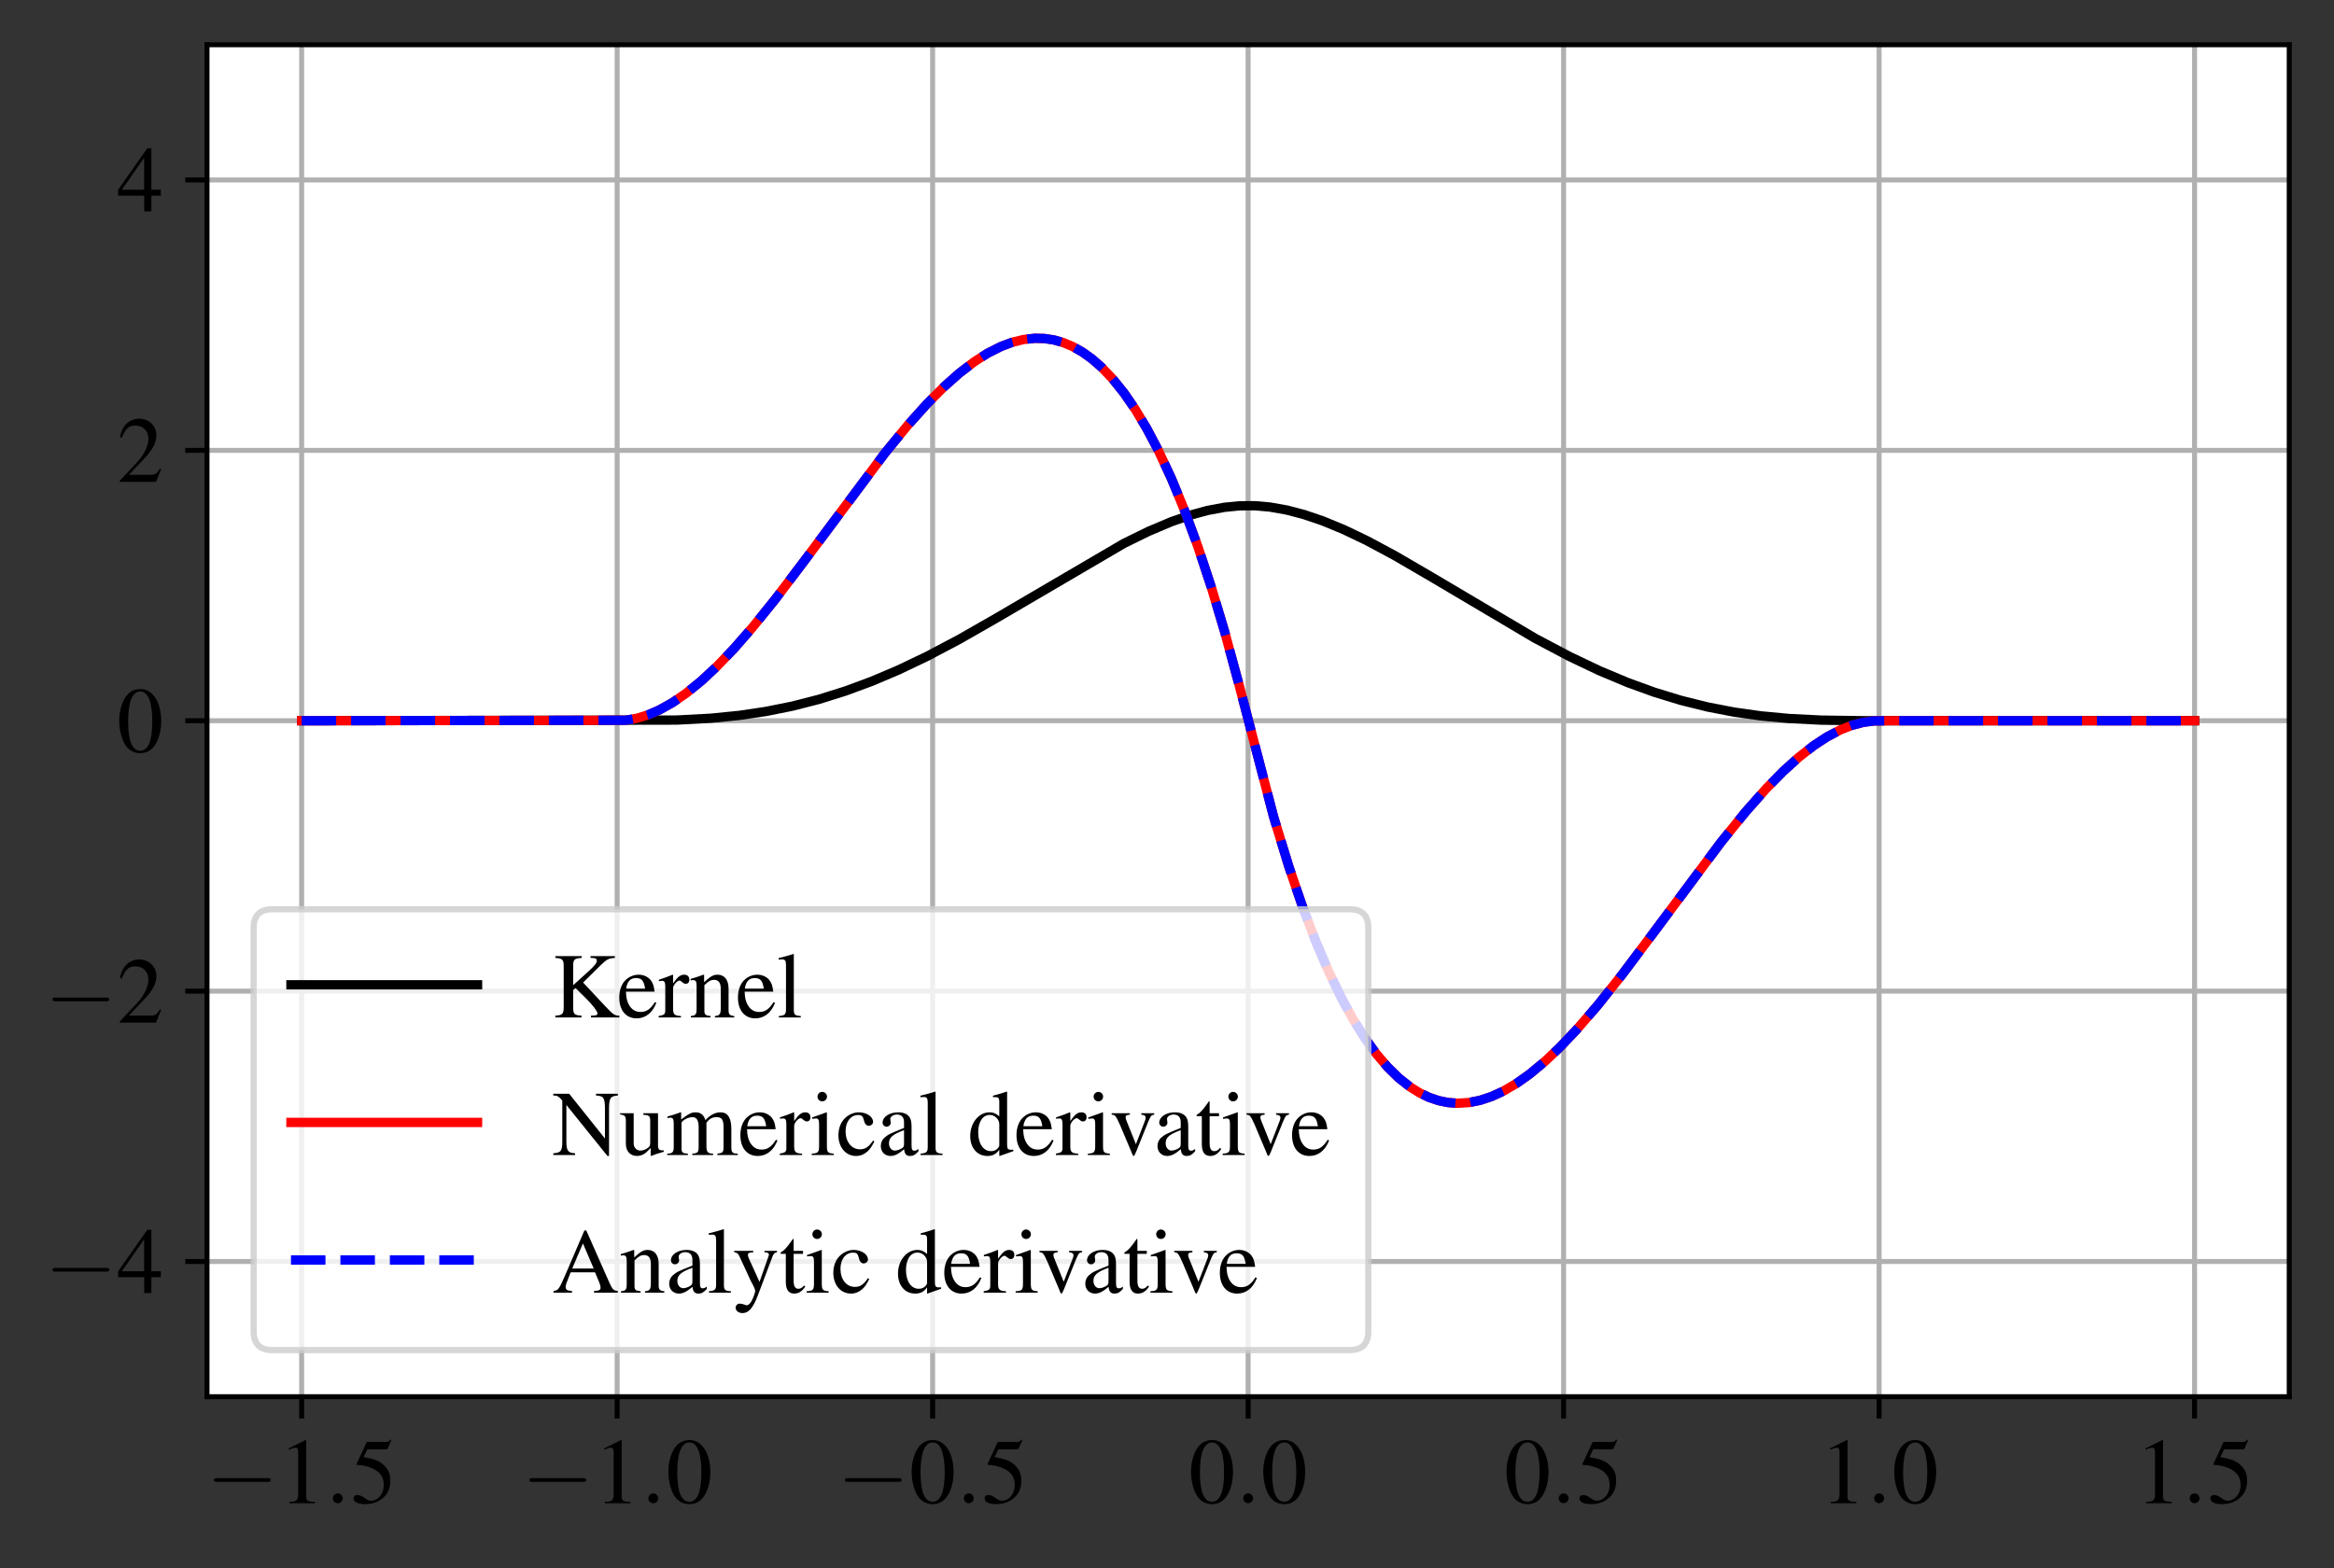 <?xml version="1.0" encoding="utf-8" standalone="no"?>
<!DOCTYPE svg PUBLIC "-//W3C//DTD SVG 1.1//EN"
  "http://www.w3.org/Graphics/SVG/1.1/DTD/svg11.dtd">
<!-- Created with matplotlib (https://matplotlib.org/) -->
<svg height="252.207pt" version="1.1" viewBox="0 0 375.283 252.207" width="375.283pt" xmlns="http://www.w3.org/2000/svg" xmlns:xlink="http://www.w3.org/1999/xlink">
 <rect x="0" y="0" width="375.283" height="252.207" fill="#333333" stroke="none"/>
 <defs>
  <style type="text/css">*{stroke-linecap:butt;stroke-linejoin:round;}</style>
 </defs>
 <g id="figure_1">
  <g id="patch_1">
   <path d="M 0 252.207 
L 375.283 252.207 
L 375.283 0 
L 0 0 
z
" style="fill:none;"/>
  </g>
  <g id="axes_1">
   <g id="patch_2">
    <path d="M 33.283 224.64 
L 368.083 224.64 
L 368.083 7.2 
L 33.283 7.2 
z
" style="fill:#ffffff;"/>
   </g>
   <g id="matplotlib.axis_1">
    <g id="xtick_1">
     <g id="line2d_1">
      <path clip-path="url(#p402f0cee3c)" d="M 48.501 224.64 
L 48.501 7.2 
" style="fill:none;stroke:#b0b0b0;stroke-linecap:square;stroke-width:0.8;"/>
     </g>
     <g id="line2d_2">
      <defs>
       <path d="M 0 0 
L 0 3.5 
" id="m7898652f4e" style="stroke:#000000;stroke-width:0.8;"/>
      </defs>
      <g>
       <use style="stroke:#000000;stroke-width:0.8;" x="48.501" xlink:href="#m7898652f4e" y="224.64"/>
      </g>
     </g>
     <g id="text_1">
      <!-- $\mathdefault{−1.5}$ -->
      <g transform="translate(33.154 241.772)scale(0.15 -0.15)">
       <defs>
        <path d="M 65.906 23 
C 67.594 23 69.406 23 69.406 25 
C 69.406 27 67.594 27 65.906 27 
L 11.797 27 
C 10.094 27 8.297 27 8.297 25 
C 8.297 23 10.094 23 11.797 23 
z
" id="CMSY10-0"/>
        <path d="M 29.094 68 
L 11.094 59 
L 11.094 57.594 
C 12.297 58.094 13.406 58.484 13.797 58.688 
C 15.594 59.391 17.297 59.781 18.297 59.781 
C 20.406 59.781 21.297 58.297 21.297 55.078 
L 21.297 9.359 
C 21.297 6.031 20.5 3.719 18.906 2.797 
C 17.406 1.891 16 1.594 11.797 1.5 
L 11.797 0 
L 39.406 0 
L 39.406 1.5 
C 31.5 1.594 29.906 2.609 29.906 7.453 
L 29.906 67.797 
z
" id="Nimbus_Roman_No9_L_Regular-49"/>
        <path d="M 19.203 5.297 
C 19.203 8.188 16.797 10.594 13.906 10.594 
C 11 10.594 8.594 8.188 8.594 5.297 
C 8.594 2.391 11 0 13.906 0 
C 16.797 0 19.203 2.391 19.203 5.297 
z
" id="CMMI10-58"/>
        <path d="M 18.094 58.094 
L 37.703 58.094 
C 39.297 58.094 39.703 58.297 40 58.984 
L 43.797 67.891 
L 42.906 68.594 
C 41.406 66.5 40.406 66 38.297 66 
L 17.406 66 
L 6.5 42.453 
C 6.406 42.266 6.406 42.156 6.406 41.969 
C 6.406 41.469 6.797 41.172 7.594 41.172 
C 10.797 41.172 14.797 40.484 18.906 39.188 
C 30.406 35.531 35.703 29.406 35.703 19.609 
C 35.703 10.109 29.594 2.688 21.797 2.688 
C 19.797 2.688 18.094 3.391 15.094 5.562 
C 11.906 7.844 9.594 8.828 7.5 8.828 
C 4.594 8.828 3.203 7.641 3.203 5.172 
C 3.203 1.391 7.906 -1 15.406 -1 
C 23.797 -1 31 1.688 36 6.75 
C 40.594 11.203 42.703 16.844 42.703 24.359 
C 42.703 31.484 40.797 36.031 35.797 40.969 
C 31.406 45.328 25.703 47.609 13.906 49.688 
z
" id="Nimbus_Roman_No9_L_Regular-53"/>
       </defs>
       <use transform="scale(0.996)" xlink:href="#CMSY10-0"/>
       <use transform="translate(77.409 0)scale(0.996)" xlink:href="#Nimbus_Roman_No9_L_Regular-49"/>
       <use transform="translate(127.222 0)scale(0.996)" xlink:href="#CMMI10-58"/>
       <use transform="translate(154.817 0)scale(0.996)" xlink:href="#Nimbus_Roman_No9_L_Regular-53"/>
      </g>
     </g>
    </g>
    <g id="xtick_2">
     <g id="line2d_3">
      <path clip-path="url(#p402f0cee3c)" d="M 99.229 224.64 
L 99.229 7.2 
" style="fill:none;stroke:#b0b0b0;stroke-linecap:square;stroke-width:0.8;"/>
     </g>
     <g id="line2d_4">
      <g>
       <use style="stroke:#000000;stroke-width:0.8;" x="99.229" xlink:href="#m7898652f4e" y="224.64"/>
      </g>
     </g>
     <g id="text_2">
      <!-- $\mathdefault{−1.0}$ -->
      <g transform="translate(83.881 241.772)scale(0.15 -0.15)">
       <defs>
        <path d="M 25.406 68 
C 19.906 68 15.703 66.297 12 62.797 
C 6.203 57.203 2.406 45.688 2.406 34 
C 2.406 23.094 5.703 11.391 10.406 5.797 
C 14.094 1.391 19.203 -1 25 -1 
C 30.094 -1 34.406 0.688 38 4.188 
C 43.797 9.688 47.594 21.297 47.594 33.391 
C 47.594 53.891 38.5 68 25.406 68 
z
M 25.094 65.391 
C 33.5 65.391 38 54.094 38 33.188 
C 38 12.297 33.594 1.594 25 1.594 
C 16.406 1.594 12 12.297 12 33.094 
C 12 54.297 16.5 65.391 25.094 65.391 
z
" id="Nimbus_Roman_No9_L_Regular-48"/>
       </defs>
       <use transform="scale(0.996)" xlink:href="#CMSY10-0"/>
       <use transform="translate(77.409 0)scale(0.996)" xlink:href="#Nimbus_Roman_No9_L_Regular-49"/>
       <use transform="translate(127.222 0)scale(0.996)" xlink:href="#CMMI10-58"/>
       <use transform="translate(154.817 0)scale(0.996)" xlink:href="#Nimbus_Roman_No9_L_Regular-48"/>
      </g>
     </g>
    </g>
    <g id="xtick_3">
     <g id="line2d_5">
      <path clip-path="url(#p402f0cee3c)" d="M 149.956 224.64 
L 149.956 7.2 
" style="fill:none;stroke:#b0b0b0;stroke-linecap:square;stroke-width:0.8;"/>
     </g>
     <g id="line2d_6">
      <g>
       <use style="stroke:#000000;stroke-width:0.8;" x="149.956" xlink:href="#m7898652f4e" y="224.64"/>
      </g>
     </g>
     <g id="text_3">
      <!-- $\mathdefault{−0.5}$ -->
      <g transform="translate(134.609 241.772)scale(0.15 -0.15)">
       <use transform="scale(0.996)" xlink:href="#CMSY10-0"/>
       <use transform="translate(77.409 0)scale(0.996)" xlink:href="#Nimbus_Roman_No9_L_Regular-48"/>
       <use transform="translate(127.222 0)scale(0.996)" xlink:href="#CMMI10-58"/>
       <use transform="translate(154.817 0)scale(0.996)" xlink:href="#Nimbus_Roman_No9_L_Regular-53"/>
      </g>
     </g>
    </g>
    <g id="xtick_4">
     <g id="line2d_7">
      <path clip-path="url(#p402f0cee3c)" d="M 200.683 224.64 
L 200.683 7.2 
" style="fill:none;stroke:#b0b0b0;stroke-linecap:square;stroke-width:0.8;"/>
     </g>
     <g id="line2d_8">
      <g>
       <use style="stroke:#000000;stroke-width:0.8;" x="200.683" xlink:href="#m7898652f4e" y="224.64"/>
      </g>
     </g>
     <g id="text_4">
      <!-- $\mathdefault{0.0}$ -->
      <g transform="translate(191.142 241.772)scale(0.15 -0.15)">
       <use transform="scale(0.996)" xlink:href="#Nimbus_Roman_No9_L_Regular-48"/>
       <use transform="translate(49.813 0)scale(0.996)" xlink:href="#CMMI10-58"/>
       <use transform="translate(77.409 0)scale(0.996)" xlink:href="#Nimbus_Roman_No9_L_Regular-48"/>
      </g>
     </g>
    </g>
    <g id="xtick_5">
     <g id="line2d_9">
      <path clip-path="url(#p402f0cee3c)" d="M 251.411 224.64 
L 251.411 7.2 
" style="fill:none;stroke:#b0b0b0;stroke-linecap:square;stroke-width:0.8;"/>
     </g>
     <g id="line2d_10">
      <g>
       <use style="stroke:#000000;stroke-width:0.8;" x="251.411" xlink:href="#m7898652f4e" y="224.64"/>
      </g>
     </g>
     <g id="text_5">
      <!-- $\mathdefault{0.5}$ -->
      <g transform="translate(241.869 241.772)scale(0.15 -0.15)">
       <use transform="scale(0.996)" xlink:href="#Nimbus_Roman_No9_L_Regular-48"/>
       <use transform="translate(49.813 0)scale(0.996)" xlink:href="#CMMI10-58"/>
       <use transform="translate(77.409 0)scale(0.996)" xlink:href="#Nimbus_Roman_No9_L_Regular-53"/>
      </g>
     </g>
    </g>
    <g id="xtick_6">
     <g id="line2d_11">
      <path clip-path="url(#p402f0cee3c)" d="M 302.138 224.64 
L 302.138 7.2 
" style="fill:none;stroke:#b0b0b0;stroke-linecap:square;stroke-width:0.8;"/>
     </g>
     <g id="line2d_12">
      <g>
       <use style="stroke:#000000;stroke-width:0.8;" x="302.138" xlink:href="#m7898652f4e" y="224.64"/>
      </g>
     </g>
     <g id="text_6">
      <!-- $\mathdefault{1.0}$ -->
      <g transform="translate(292.596 241.772)scale(0.15 -0.15)">
       <use transform="scale(0.996)" xlink:href="#Nimbus_Roman_No9_L_Regular-49"/>
       <use transform="translate(49.813 0)scale(0.996)" xlink:href="#CMMI10-58"/>
       <use transform="translate(77.409 0)scale(0.996)" xlink:href="#Nimbus_Roman_No9_L_Regular-48"/>
      </g>
     </g>
    </g>
    <g id="xtick_7">
     <g id="line2d_13">
      <path clip-path="url(#p402f0cee3c)" d="M 352.865 224.64 
L 352.865 7.2 
" style="fill:none;stroke:#b0b0b0;stroke-linecap:square;stroke-width:0.8;"/>
     </g>
     <g id="line2d_14">
      <g>
       <use style="stroke:#000000;stroke-width:0.8;" x="352.865" xlink:href="#m7898652f4e" y="224.64"/>
      </g>
     </g>
     <g id="text_7">
      <!-- $\mathdefault{1.5}$ -->
      <g transform="translate(343.323 241.772)scale(0.15 -0.15)">
       <use transform="scale(0.996)" xlink:href="#Nimbus_Roman_No9_L_Regular-49"/>
       <use transform="translate(49.813 0)scale(0.996)" xlink:href="#CMMI10-58"/>
       <use transform="translate(77.409 0)scale(0.996)" xlink:href="#Nimbus_Roman_No9_L_Regular-53"/>
      </g>
     </g>
    </g>
   </g>
   <g id="matplotlib.axis_2">
    <g id="ytick_1">
     <g id="line2d_15">
      <path clip-path="url(#p402f0cee3c)" d="M 33.283 202.896 
L 368.083 202.896 
" style="fill:none;stroke:#b0b0b0;stroke-linecap:square;stroke-width:0.8;"/>
     </g>
     <g id="line2d_16">
      <defs>
       <path d="M 0 0 
L -3.5 0 
" id="m37e4838628" style="stroke:#000000;stroke-width:0.8;"/>
      </defs>
      <g>
       <use style="stroke:#000000;stroke-width:0.8;" x="33.283" xlink:href="#m37e4838628" y="202.896"/>
      </g>
     </g>
     <g id="text_8">
      <!-- $\mathdefault{−4}$ -->
      <g transform="translate(7.2 207.962)scale(0.15 -0.15)">
       <defs>
        <path d="M 47.203 23.391 
L 37 23.391 
L 37 68 
L 32.594 68 
L 1.203 23.391 
L 1.203 17 
L 29.297 17 
L 29.297 0 
L 37 0 
L 37 17 
L 47.203 17 
z
M 29.203 23.391 
L 5.203 23.391 
L 29.203 57.766 
z
" id="Nimbus_Roman_No9_L_Regular-52"/>
       </defs>
       <use transform="scale(0.996)" xlink:href="#CMSY10-0"/>
       <use transform="translate(77.409 0)scale(0.996)" xlink:href="#Nimbus_Roman_No9_L_Regular-52"/>
      </g>
     </g>
    </g>
    <g id="ytick_2">
     <g id="line2d_17">
      <path clip-path="url(#p402f0cee3c)" d="M 33.283 159.408 
L 368.083 159.408 
" style="fill:none;stroke:#b0b0b0;stroke-linecap:square;stroke-width:0.8;"/>
     </g>
     <g id="line2d_18">
      <g>
       <use style="stroke:#000000;stroke-width:0.8;" x="33.283" xlink:href="#m37e4838628" y="159.408"/>
      </g>
     </g>
     <g id="text_9">
      <!-- $\mathdefault{−2}$ -->
      <g transform="translate(7.2 164.474)scale(0.15 -0.15)">
       <defs>
        <path d="M 47.5 13.734 
L 46.203 14.25 
C 42.5 8.5 41.203 7.594 36.703 7.594 
L 12.797 7.594 
L 29.594 25.328 
C 38.5 34.703 42.406 42.359 42.406 50.219 
C 42.406 60.281 34.297 68 23.906 68 
C 18.406 68 13.203 65.797 9.5 61.797 
C 6.297 58.375 4.797 55.156 3.094 48 
L 5.203 47.484 
C 9.203 57.359 12.797 60.594 19.703 60.594 
C 28.094 60.594 33.797 54.844 33.797 46.391 
C 33.797 38.531 29.203 29.156 20.797 20.188 
L 3 1.188 
L 3 0 
L 42 0 
z
" id="Nimbus_Roman_No9_L_Regular-50"/>
       </defs>
       <use transform="scale(0.996)" xlink:href="#CMSY10-0"/>
       <use transform="translate(77.409 0)scale(0.996)" xlink:href="#Nimbus_Roman_No9_L_Regular-50"/>
      </g>
     </g>
    </g>
    <g id="ytick_3">
     <g id="line2d_19">
      <path clip-path="url(#p402f0cee3c)" d="M 33.283 115.92 
L 368.083 115.92 
" style="fill:none;stroke:#b0b0b0;stroke-linecap:square;stroke-width:0.8;"/>
     </g>
     <g id="line2d_20">
      <g>
       <use style="stroke:#000000;stroke-width:0.8;" x="33.283" xlink:href="#m37e4838628" y="115.92"/>
      </g>
     </g>
     <g id="text_10">
      <!-- $\mathdefault{0}$ -->
      <g transform="translate(18.811 120.986)scale(0.15 -0.15)">
       <use transform="scale(0.996)" xlink:href="#Nimbus_Roman_No9_L_Regular-48"/>
      </g>
     </g>
    </g>
    <g id="ytick_4">
     <g id="line2d_21">
      <path clip-path="url(#p402f0cee3c)" d="M 33.283 72.432 
L 368.083 72.432 
" style="fill:none;stroke:#b0b0b0;stroke-linecap:square;stroke-width:0.8;"/>
     </g>
     <g id="line2d_22">
      <g>
       <use style="stroke:#000000;stroke-width:0.8;" x="33.283" xlink:href="#m37e4838628" y="72.432"/>
      </g>
     </g>
     <g id="text_11">
      <!-- $\mathdefault{2}$ -->
      <g transform="translate(18.811 77.498)scale(0.15 -0.15)">
       <use transform="scale(0.996)" xlink:href="#Nimbus_Roman_No9_L_Regular-50"/>
      </g>
     </g>
    </g>
    <g id="ytick_5">
     <g id="line2d_23">
      <path clip-path="url(#p402f0cee3c)" d="M 33.283 28.944 
L 368.083 28.944 
" style="fill:none;stroke:#b0b0b0;stroke-linecap:square;stroke-width:0.8;"/>
     </g>
     <g id="line2d_24">
      <g>
       <use style="stroke:#000000;stroke-width:0.8;" x="33.283" xlink:href="#m37e4838628" y="28.944"/>
      </g>
     </g>
     <g id="text_12">
      <!-- $\mathdefault{4}$ -->
      <g transform="translate(18.811 34.01)scale(0.15 -0.15)">
       <use transform="scale(0.996)" xlink:href="#Nimbus_Roman_No9_L_Regular-52"/>
      </g>
     </g>
    </g>
   </g>
   <g id="line2d_25">
    <path clip-path="url(#p402f0cee3c)" d="M 48.501 115.92 
L 108.826 115.811 
L 114.31 115.516 
L 118.88 115.06 
L 123.145 114.427 
L 127.411 113.571 
L 131.676 112.478 
L 135.941 111.141 
L 140.207 109.562 
L 144.472 107.75 
L 149.042 105.569 
L 154.221 102.837 
L 160.315 99.349 
L 180.728 87.395 
L 184.688 85.454 
L 188.344 83.909 
L 191.391 82.85 
L 194.133 82.106 
L 196.875 81.591 
L 199.312 81.351 
L 201.75 81.336 
L 204.187 81.55 
L 206.929 82.037 
L 209.671 82.757 
L 212.718 83.793 
L 216.069 85.178 
L 219.725 86.926 
L 224.295 89.375 
L 230.388 92.928 
L 246.841 102.669 
L 252.325 105.569 
L 257.199 107.887 
L 261.769 109.802 
L 266.035 111.347 
L 270.3 112.649 
L 274.565 113.708 
L 278.831 114.531 
L 283.096 115.134 
L 287.666 115.561 
L 292.845 115.821 
L 299.548 115.918 
L 348.6 115.92 
L 352.865 115.92 
L 352.865 115.92 
" style="fill:none;stroke:#000000;stroke-linecap:square;stroke-width:1.5;"/>
   </g>
   <g id="line2d_26">
    <path clip-path="url(#p402f0cee3c)" d="M 48.501 115.92 
L 100.6 115.845 
L 102.428 115.52 
L 104.256 114.951 
L 106.084 114.152 
L 108.216 112.95 
L 110.349 111.478 
L 112.786 109.495 
L 115.224 107.225 
L 117.966 104.371 
L 121.013 100.885 
L 124.669 96.356 
L 129.543 89.922 
L 142.339 72.799 
L 145.995 68.355 
L 149.042 64.962 
L 151.784 62.209 
L 154.221 60.043 
L 156.659 58.177 
L 158.791 56.818 
L 160.924 55.738 
L 162.752 55.052 
L 164.58 54.603 
L 166.408 54.405 
L 167.931 54.443 
L 169.455 54.675 
L 170.978 55.107 
L 172.501 55.75 
L 174.025 56.611 
L 175.548 57.699 
L 177.071 59.023 
L 178.899 60.933 
L 180.728 63.21 
L 182.556 65.866 
L 184.384 68.917 
L 186.212 72.377 
L 188.344 76.951 
L 190.477 82.125 
L 192.61 87.923 
L 194.742 94.366 
L 196.875 101.48 
L 199.312 110.459 
L 204.796 131.418 
L 207.234 139.382 
L 209.366 145.639 
L 211.499 151.255 
L 213.632 156.256 
L 215.764 160.662 
L 217.592 163.985 
L 219.42 166.903 
L 221.248 169.431 
L 223.076 171.583 
L 224.904 173.375 
L 226.732 174.821 
L 228.256 175.772 
L 229.779 176.501 
L 231.302 177.017 
L 232.826 177.328 
L 234.349 177.442 
L 236.177 177.332 
L 238.005 176.965 
L 239.833 176.356 
L 241.661 175.521 
L 243.794 174.278 
L 245.927 172.77 
L 248.364 170.749 
L 250.801 168.446 
L 253.543 165.56 
L 256.895 161.677 
L 260.855 156.701 
L 266.035 149.794 
L 276.698 135.484 
L 280.659 130.593 
L 284.01 126.809 
L 286.752 124.022 
L 289.189 121.821 
L 291.627 119.916 
L 293.759 118.518 
L 295.892 117.397 
L 297.72 116.673 
L 299.548 116.184 
L 301.376 115.943 
L 304.118 115.92 
L 352.865 115.92 
L 352.865 115.92 
" style="fill:none;stroke:#ff0000;stroke-linecap:square;stroke-width:1.5;"/>
   </g>
   <g id="line2d_27">
    <path clip-path="url(#p402f0cee3c)" d="M 48.501 115.92 
L 100.6 115.845 
L 102.428 115.52 
L 104.256 114.951 
L 106.084 114.152 
L 108.216 112.95 
L 110.349 111.478 
L 112.786 109.495 
L 115.224 107.225 
L 117.966 104.371 
L 121.013 100.885 
L 124.669 96.356 
L 129.543 89.922 
L 142.339 72.799 
L 145.995 68.355 
L 149.042 64.962 
L 151.784 62.209 
L 154.221 60.043 
L 156.659 58.177 
L 158.791 56.818 
L 160.924 55.738 
L 162.752 55.052 
L 164.58 54.603 
L 166.408 54.405 
L 167.931 54.443 
L 169.455 54.675 
L 170.978 55.107 
L 172.501 55.75 
L 174.025 56.611 
L 175.548 57.699 
L 177.071 59.023 
L 178.899 60.933 
L 180.728 63.21 
L 182.556 65.866 
L 184.384 68.917 
L 186.212 72.377 
L 188.344 76.951 
L 190.477 82.125 
L 192.61 87.923 
L 194.742 94.366 
L 196.875 101.48 
L 199.312 110.459 
L 204.796 131.418 
L 207.234 139.382 
L 209.366 145.639 
L 211.499 151.255 
L 213.632 156.256 
L 215.764 160.662 
L 217.592 163.985 
L 219.42 166.903 
L 221.248 169.431 
L 223.076 171.583 
L 224.904 173.375 
L 226.732 174.821 
L 228.256 175.772 
L 229.779 176.501 
L 231.302 177.017 
L 232.826 177.328 
L 234.349 177.442 
L 236.177 177.332 
L 238.005 176.965 
L 239.833 176.356 
L 241.661 175.521 
L 243.794 174.278 
L 245.927 172.77 
L 248.364 170.749 
L 250.801 168.446 
L 253.543 165.56 
L 256.895 161.677 
L 260.855 156.701 
L 266.035 149.794 
L 276.698 135.484 
L 280.659 130.593 
L 284.01 126.809 
L 286.752 124.022 
L 289.189 121.821 
L 291.627 119.916 
L 293.759 118.518 
L 295.892 117.397 
L 297.72 116.673 
L 299.548 116.184 
L 301.376 115.943 
L 304.118 115.92 
L 352.865 115.92 
L 352.865 115.92 
" style="fill:none;stroke:#0000ff;stroke-dasharray:5.55,2.4;stroke-dashoffset:0;stroke-width:1.5;"/>
   </g>
   <g id="patch_3">
    <path d="M 33.283 224.64 
L 33.283 7.2 
" style="fill:none;stroke:#000000;stroke-linecap:square;stroke-linejoin:miter;stroke-width:0.8;"/>
   </g>
   <g id="patch_4">
    <path d="M 368.083 224.64 
L 368.083 7.2 
" style="fill:none;stroke:#000000;stroke-linecap:square;stroke-linejoin:miter;stroke-width:0.8;"/>
   </g>
   <g id="patch_5">
    <path d="M 33.283 224.64 
L 368.083 224.64 
" style="fill:none;stroke:#000000;stroke-linecap:square;stroke-linejoin:miter;stroke-width:0.8;"/>
   </g>
   <g id="patch_6">
    <path d="M 33.283 7.2 
L 368.083 7.2 
" style="fill:none;stroke:#000000;stroke-linecap:square;stroke-linejoin:miter;stroke-width:0.8;"/>
   </g>
   <g id="legend_1">
    <g id="patch_7">
     <path d="M 43.783 217.14 
L 217.012 217.14 
Q 220.012 217.14 220.012 214.14 
L 220.012 149.241 
Q 220.012 146.241 217.012 146.241 
L 43.783 146.241 
Q 40.783 146.241 40.783 149.241 
L 40.783 214.14 
Q 40.783 217.14 43.783 217.14 
z
" style="fill:#ffffff;opacity:0.8;stroke:#cccccc;stroke-linejoin:miter;"/>
    </g>
    <g id="line2d_28">
     <path d="M 46.783 158.389 
L 76.783 158.389 
" style="fill:none;stroke:#000000;stroke-linecap:square;stroke-width:1.5;"/>
    </g>
    <g id="line2d_29"/>
    <g id="text_13">
     <!-- Kernel -->
     <g transform="translate(88.783 163.639)scale(0.15 -0.15)">
      <defs>
       <path d="M 41.297 64.094 
C 42.5 64 43.5 64 43.906 64 
C 46.906 63.797 48.094 63 48.094 61 
C 48.094 58.812 45.797 55.828 40.297 50.734 
L 22.594 34.688 
L 22.594 55.125 
C 22.594 62.406 23.703 63.5 31.797 64.094 
L 31.797 66 
L 3.406 66 
L 3.406 64.094 
C 11.203 63.5 12.406 62.203 12.406 55.125 
L 12.406 11.953 
C 12.406 3.688 11.297 2.391 3.406 1.891 
L 3.406 0 
L 31.594 0 
L 31.594 1.891 
C 23.797 2.391 22.594 3.594 22.594 10.859 
L 22.594 29.5 
L 25.203 31.594 
L 35.797 21.125 
C 43.406 13.656 48.797 6.578 48.797 4.188 
C 48.797 2.797 47.406 2.094 44.594 1.984 
C 44.094 1.984 43 1.984 41.797 1.891 
L 41.797 0 
L 72.297 0 
L 72.297 1.891 
C 67.094 1.984 65.703 2.984 56.594 12.656 
L 33.297 37.578 
L 52.297 56.328 
C 59.094 62.797 60.703 63.594 67.5 64.094 
L 67.5 66 
L 41.297 66 
z
" id="Nimbus_Roman_No9_L_Regular-75"/>
       <path d="M 40.797 16.438 
C 36 8.812 31.703 5.891 25.297 5.891 
C 19.594 5.891 15.297 8.812 12.406 14.531 
C 10.594 18.344 9.906 21.656 9.703 27.797 
L 40.5 27.797 
C 39.703 34.266 38.703 37.141 36.203 40.312 
C 33.203 43.891 28.594 46 23.406 46 
C 18.406 46 13.703 44.188 9.906 40.812 
C 5.203 36.734 2.5 29.688 2.5 21.469 
C 2.5 7.594 9.703 -1 21.203 -1 
C 30.703 -1 38.203 4.891 42.406 15.734 
z
M 9.906 31 
C 11 38.719 14.406 42.391 20.5 42.391 
C 26.594 42.391 29 39.609 30.297 31 
z
" id="Nimbus_Roman_No9_L_Regular-101"/>
       <path d="M 0.703 39 
C 2.094 39.297 3 39.391 4.203 39.391 
C 6.703 39.391 7.594 37.797 7.594 33.391 
L 7.594 8.391 
C 7.594 3.391 6.906 2.688 0.5 1.5 
L 0.5 0 
L 24.5 0 
L 24.5 1.5 
C 17.703 1.797 16 3.297 16 9 
L 16 31.5 
C 16 34.688 20.297 39.688 23 39.688 
C 23.594 39.688 24.5 39.188 25.594 38.188 
C 27.203 36.797 28.297 36.188 29.594 36.188 
C 32 36.188 33.5 37.891 33.5 40.688 
C 33.5 43.984 31.406 46 28 46 
C 23.797 46 20.906 43.688 16 36.594 
L 16 45.797 
L 15.5 46 
C 10.203 43.797 6.594 42.5 0.703 40.594 
z
" id="Nimbus_Roman_No9_L_Regular-114"/>
       <path d="M 1.594 39.797 
C 2.203 40.094 3.203 40.188 4.297 40.188 
C 7.094 40.188 8 38.688 8 33.797 
L 8 9 
C 8 3.297 6.906 1.891 1.797 1.5 
L 1.797 0 
L 23 0 
L 23 1.5 
C 17.906 1.891 16.406 3.094 16.406 6.688 
L 16.406 34.797 
C 21.203 39.297 23.406 40.484 26.703 40.484 
C 31.594 40.484 34 37.391 34 30.797 
L 34 9.891 
C 34 3.594 32.703 1.891 27.703 1.5 
L 27.703 0 
L 48.5 0 
L 48.5 1.5 
C 43.594 2 42.406 3.188 42.406 8.094 
L 42.406 31 
C 42.406 40.391 38 46 30.594 46 
C 26 46 22.906 44.297 16.094 37.891 
L 16.094 45.797 
L 15.406 46 
C 10.5 44.188 7.094 43.094 1.594 41.484 
z
" id="Nimbus_Roman_No9_L_Regular-110"/>
       <path d="M 1.906 62.297 
L 2.5 62.297 
C 3.594 62.391 4.797 62.5 5.594 62.5 
C 8.797 62.5 9.797 61.094 9.797 56.391 
L 9.797 8.688 
C 9.797 3.297 8.406 2 2.094 1.5 
L 2.094 0 
L 25.703 0 
L 25.703 1.5 
C 19.406 1.891 18.203 2.891 18.203 8.391 
L 18.203 68.094 
L 17.797 68.297 
C 12.594 66.594 8.797 65.594 1.906 63.891 
z
" id="Nimbus_Roman_No9_L_Regular-108"/>
      </defs>
      <use transform="scale(0.996)" xlink:href="#Nimbus_Roman_No9_L_Regular-75"/>
      <use transform="translate(69.439 0)scale(0.996)" xlink:href="#Nimbus_Roman_No9_L_Regular-101"/>
      <use transform="translate(113.673 0)scale(0.996)" xlink:href="#Nimbus_Roman_No9_L_Regular-114"/>
      <use transform="translate(146.848 0)scale(0.996)" xlink:href="#Nimbus_Roman_No9_L_Regular-110"/>
      <use transform="translate(196.661 0)scale(0.996)" xlink:href="#Nimbus_Roman_No9_L_Regular-101"/>
      <use transform="translate(240.895 0)scale(0.996)" xlink:href="#Nimbus_Roman_No9_L_Regular-108"/>
     </g>
    </g>
    <g id="line2d_30">
     <path d="M 46.783 180.522 
L 76.783 180.522 
" style="fill:none;stroke:#ff0000;stroke-linecap:square;stroke-width:1.5;"/>
    </g>
    <g id="line2d_31"/>
    <g id="text_14">
     <!-- Numerical derivative -->
     <g transform="translate(88.783 185.772)scale(0.15 -0.15)">
      <defs>
       <path d="M 61.203 -1 
L 61.203 51.359 
C 61.203 57.328 62.203 61.016 64.094 62.312 
C 65.5 63.297 66.906 63.703 70.703 64.094 
L 70.703 66 
L 47.203 66 
L 47.203 64.094 
C 51 63.797 52.406 63.406 53.906 62.5 
C 55.906 61.109 56.797 57.531 56.797 51.359 
L 56.797 17.812 
L 18.297 66 
L 1.203 66 
L 1.203 64.094 
C 5.5 64.094 6.906 63.297 10.906 58.625 
L 10.906 14.734 
C 10.906 4.391 9.5 2.5 1.203 1.891 
L 1.203 0 
L 24.703 0 
L 24.703 1.891 
C 17 2.297 15.297 4.594 15.297 14.688 
L 15.297 53.891 
L 59.5 -1 
z
" id="Nimbus_Roman_No9_L_Regular-78"/>
       <path d="M 47.906 4.984 
L 47.406 4.984 
C 42.797 4.984 41.703 6.094 41.703 10.688 
L 41.703 45 
L 25.906 45 
L 25.906 43.297 
C 32.094 43 33.297 42 33.297 37 
L 33.297 13.5 
C 33.297 10.688 32.797 9.297 31.406 8.188 
C 28.703 6 25.594 4.797 22.594 4.797 
C 18.703 4.797 15.5 8.188 15.5 12.391 
L 15.5 45 
L 0.906 45 
L 0.906 43.594 
C 5.703 43.297 7.094 41.797 7.094 37.188 
L 7.094 12 
C 7.094 4.094 11.906 -1 19.203 -1 
C 22.906 -1 26.797 0.594 29.5 3.297 
L 33.797 7.594 
L 33.797 -0.703 
L 34.203 -1 
C 39.203 1 42.797 2.094 47.906 3.5 
z
" id="Nimbus_Roman_No9_L_Regular-117"/>
       <path d="M 1.906 39.797 
C 3.203 40.094 4 40.188 5.094 40.188 
C 7.703 40.188 8.594 38.594 8.594 33.797 
L 8.594 8.5 
C 8.594 3.094 7.203 1.594 1.594 1.5 
L 1.594 0 
L 23.797 0 
L 23.797 1.5 
C 18.5 1.688 17 2.797 17 6.688 
L 17 34.891 
C 17 35.094 17.797 36.094 18.5 36.797 
C 21 39.094 25.297 40.797 28.797 40.797 
C 33.203 40.797 35.406 37.297 35.406 30.297 
L 35.406 8.594 
C 35.406 3 34.297 1.891 28.594 1.5 
L 28.594 0 
L 51 0 
L 51 1.5 
C 45.297 1.594 43.797 3.297 43.797 9.5 
L 43.797 34.688 
C 46.797 39 50.094 40.797 54.703 40.797 
C 60.406 40.797 62.203 38.094 62.203 29.797 
L 62.203 8.688 
C 62.203 3 61.406 2.188 55.594 1.5 
L 55.594 0 
L 77.5 0 
L 77.5 1.5 
L 74.906 1.688 
C 71.906 1.891 70.594 3.688 70.594 7.594 
L 70.594 28.188 
C 70.594 40 66.703 46 59 46 
C 53.203 46 48.094 43.391 42.703 37.594 
C 40.906 43.297 37.5 46 32.094 46 
C 27.703 46 24.906 44.594 16.594 38.297 
L 16.594 45.797 
L 15.906 46 
C 10.797 44.094 7.406 42.984 1.906 41.484 
z
" id="Nimbus_Roman_No9_L_Regular-109"/>
       <path d="M 17.5 46 
L 2 40.5 
L 2 39 
L 2.797 39.094 
C 4 39.297 5.297 39.391 6.203 39.391 
C 8.594 39.391 9.5 37.797 9.5 33.391 
L 9.5 10.188 
C 9.5 3 8.5 1.891 1.594 1.5 
L 1.594 0 
L 25.297 0 
L 25.297 1.5 
C 18.703 2 17.906 3 17.906 10.188 
L 17.906 45.688 
z
M 12.797 68 
C 10.094 68 7.797 65.688 7.797 62.891 
C 7.797 60.094 10 57.797 12.797 57.797 
C 15.703 57.797 18 59.984 18 62.891 
C 18 65.688 15.703 68 12.797 68 
z
" id="Nimbus_Roman_No9_L_Regular-105"/>
       <path d="M 39.797 15.594 
C 35 8.594 31.406 6.188 25.703 6.188 
C 16.594 6.188 10.203 14.188 10.203 25.688 
C 10.203 35.984 15.703 43.094 23.797 43.094 
C 27.406 43.094 28.703 41.984 29.703 38.297 
L 30.297 36.094 
C 31.094 33.297 32.906 31.484 35 31.484 
C 37.594 31.484 39.797 33.391 39.797 35.688 
C 39.797 41.297 32.797 46 24.406 46 
C 19.5 46 14.406 43.984 10.297 40.391 
C 5.297 35.984 2.5 29.188 2.5 21.297 
C 2.5 8.297 10.406 -1 21.5 -1 
C 26 -1 30 0.594 33.594 3.688 
C 36.297 6.094 38.203 8.797 41.203 14.688 
z
" id="Nimbus_Roman_No9_L_Regular-99"/>
       <path d="M 44.203 6.594 
C 42.5 5.188 41.297 4.688 39.797 4.688 
C 37.5 4.688 36.797 6.094 36.797 10.5 
L 36.797 30 
C 36.797 35.188 36.297 38.094 34.797 40.5 
C 32.594 44.094 28.297 46 22.406 46 
C 13 46 5.594 41.094 5.594 34.797 
C 5.594 32.5 7.594 30.5 9.906 30.5 
C 12.297 30.5 14.406 32.5 14.406 34.688 
C 14.406 35.094 14.297 35.594 14.203 36.297 
C 14 37.188 13.906 38 13.906 38.688 
C 13.906 41.391 17.094 43.594 21.094 43.594 
C 26 43.594 28.703 40.688 28.703 35.297 
L 28.703 29.188 
C 13.297 23 11.594 22.188 7.297 18.391 
C 5.094 16.391 3.703 13 3.703 9.688 
C 3.703 3.391 8.094 -1 14.203 -1 
C 18.594 -1 22.703 1.094 28.797 6.297 
C 29.297 1.094 31.094 -1 35.203 -1 
C 38.594 -1 40.703 0.188 44.203 4 
z
M 28.703 12.297 
C 28.703 9.188 28.203 8.297 26.094 7.094 
C 23.703 5.688 20.906 4.797 18.797 4.797 
C 15.297 4.797 12.5 8.188 12.5 12.5 
L 12.5 12.891 
C 12.5 18.797 16.594 22.391 28.703 26.797 
z
" id="Nimbus_Roman_No9_L_Regular-97"/>
       <path d="M 34.406 -1 
L 49.094 4.188 
L 49.094 5.797 
C 47.297 5.688 47.094 5.688 46.797 5.688 
C 43.203 5.688 42.406 6.797 42.406 11.391 
L 42.406 68.094 
L 41.906 68.297 
C 37.094 66.594 33.594 65.594 27.203 63.891 
L 27.203 62.297 
C 28 62.391 28.594 62.391 29.406 62.391 
C 33.094 62.391 34 61.391 34 57.297 
L 34 41.688 
C 30.203 44.891 27.5 46 23.5 46 
C 12 46 2.703 34.688 2.703 20.5 
C 2.703 7.688 10.203 -1 21.203 -1 
C 26.797 -1 30.594 1 34 5.688 
L 34 -0.703 
z
M 34 10.188 
C 34 9.5 33.297 8.297 32.297 7.188 
C 30.5 5.188 28 4.188 25.094 4.188 
C 16.797 4.188 11.297 12.188 11.297 24.5 
C 11.297 35.797 16.203 43.188 23.797 43.188 
C 29.094 43.188 34 38.5 34 33.188 
z
" id="Nimbus_Roman_No9_L_Regular-100"/>
       <path d="M 47.703 45 
L 33.797 45 
L 33.797 43.484 
C 37 43.188 38.5 42.203 38.5 40.312 
C 38.5 39.328 38.297 38.344 37.906 37.344 
L 28 11.688 
L 17.797 37.047 
C 17.203 38.438 16.906 39.828 16.906 40.719 
C 16.906 42.5 18 43.188 21.5 43.484 
L 21.5 45 
L 1.906 45 
L 1.906 43.484 
C 5.703 43.297 6.406 42.297 11 32.094 
L 23 3.672 
C 23.203 3.078 23.5 2.375 23.797 1.594 
C 24.406 -0.203 25 -1 25.594 -1 
C 26.203 -1 26.906 0.297 28.406 3.969 
L 41.203 35.766 
C 44.094 42.5 44.703 43.188 47.703 43.484 
z
" id="Nimbus_Roman_No9_L_Regular-118"/>
       <path d="M 25.5 45 
L 15.406 45 
L 15.406 56.594 
C 15.406 57.594 15.297 57.891 14.703 57.891 
C 14 57 13.406 56.094 12.703 55.094 
C 8.906 49.594 4.594 44.797 3 44.391 
C 1.906 43.688 1.297 42.984 1.297 42.484 
C 1.297 42.188 1.406 41.984 1.703 41.797 
L 7 41.797 
L 7 11.688 
C 7 3.297 10 -1 15.906 -1 
C 20.797 -1 24.594 1.391 27.906 6.594 
L 26.594 7.688 
C 24.5 5.188 22.797 4.188 20.594 4.188 
C 16.906 4.188 15.406 6.891 15.406 13.188 
L 15.406 41.797 
L 25.5 41.797 
z
" id="Nimbus_Roman_No9_L_Regular-116"/>
      </defs>
      <use transform="scale(0.996)" xlink:href="#Nimbus_Roman_No9_L_Regular-78"/>
      <use transform="translate(71.93 0)scale(0.996)" xlink:href="#Nimbus_Roman_No9_L_Regular-117"/>
      <use transform="translate(121.743 0)scale(0.996)" xlink:href="#Nimbus_Roman_No9_L_Regular-109"/>
      <use transform="translate(199.252 0)scale(0.996)" xlink:href="#Nimbus_Roman_No9_L_Regular-101"/>
      <use transform="translate(243.485 0)scale(0.996)" xlink:href="#Nimbus_Roman_No9_L_Regular-114"/>
      <use transform="translate(276.66 0)scale(0.996)" xlink:href="#Nimbus_Roman_No9_L_Regular-105"/>
      <use transform="translate(304.356 0)scale(0.996)" xlink:href="#Nimbus_Roman_No9_L_Regular-99"/>
      <use transform="translate(348.589 0)scale(0.996)" xlink:href="#Nimbus_Roman_No9_L_Regular-97"/>
      <use transform="translate(392.823 0)scale(0.996)" xlink:href="#Nimbus_Roman_No9_L_Regular-108"/>
      <use transform="translate(445.424 0)scale(0.996)" xlink:href="#Nimbus_Roman_No9_L_Regular-100"/>
      <use transform="translate(495.238 0)scale(0.996)" xlink:href="#Nimbus_Roman_No9_L_Regular-101"/>
      <use transform="translate(539.471 0)scale(0.996)" xlink:href="#Nimbus_Roman_No9_L_Regular-114"/>
      <use transform="translate(572.646 0)scale(0.996)" xlink:href="#Nimbus_Roman_No9_L_Regular-105"/>
      <use transform="translate(597.851 0)scale(0.996)" xlink:href="#Nimbus_Roman_No9_L_Regular-118"/>
      <use transform="translate(645.174 0)scale(0.996)" xlink:href="#Nimbus_Roman_No9_L_Regular-97"/>
      <use transform="translate(689.407 0)scale(0.996)" xlink:href="#Nimbus_Roman_No9_L_Regular-116"/>
      <use transform="translate(717.102 0)scale(0.996)" xlink:href="#Nimbus_Roman_No9_L_Regular-105"/>
      <use transform="translate(742.307 0)scale(0.996)" xlink:href="#Nimbus_Roman_No9_L_Regular-118"/>
      <use transform="translate(790.627 0)scale(0.996)" xlink:href="#Nimbus_Roman_No9_L_Regular-101"/>
     </g>
    </g>
    <g id="line2d_32">
     <path d="M 46.783 202.655 
L 76.783 202.655 
" style="fill:none;stroke:#0000ff;stroke-dasharray:5.55,2.4;stroke-dashoffset:0;stroke-width:1.5;"/>
    </g>
    <g id="line2d_33"/>
    <g id="text_15">
     <!-- Analytic derivative -->
     <g transform="translate(88.783 207.905)scale(0.15 -0.15)">
      <defs>
       <path d="M 70.594 1.891 
C 66.094 2.203 65.094 3.203 61.594 10.719 
L 36.703 67 
L 34.703 67 
L 13.906 18.547 
C 7.5 3.719 6.297 2.094 1.5 1.891 
L 1.5 0 
L 21.297 0 
L 21.297 1.891 
C 16.5 1.891 14.5 3.203 14.5 6.047 
C 14.5 7.266 14.797 8.688 15.297 10.016 
L 19.906 21.891 
L 46.094 21.891 
L 50.203 12.141 
C 51.406 9.406 52.094 6.766 52.094 5.344 
C 52.094 2.797 50.406 2 45.094 1.891 
L 45.094 0 
L 70.594 0 
z
M 21.594 26 
L 33.094 53 
L 44.703 26 
z
" id="Nimbus_Roman_No9_L_Regular-65"/>
       <path d="M 47.5 45 
L 34 45 
L 34 43.484 
C 37.203 43.484 38.797 42.594 38.797 40.984 
C 38.797 40.578 38.703 39.984 38.406 39.281 
L 28.703 11.578 
L 17.203 36.969 
C 16.594 38.375 16.203 39.688 16.203 40.781 
C 16.203 42.594 17.703 43.297 22 43.484 
L 22 45 
L 1.406 45 
L 1.406 43.594 
C 4 43.188 5.703 42.094 6.5 40.391 
L 17.906 15.703 
L 18.203 14.891 
L 19.703 11.891 
C 22.5 6.859 24.094 3.25 24.094 1.75 
C 24.094 0.234 21.797 -6.078 20.094 -9.094 
C 18.703 -11.703 16.5 -13.609 15.094 -13.609 
C 14.5 -13.609 13.594 -13.406 12.594 -12.906 
C 10.703 -12.203 9 -11.797 7.297 -11.797 
C 5 -11.797 3 -13.812 3 -16.203 
C 3 -19.5 6.203 -22 10.406 -22 
C 17.094 -22 21.906 -16.406 27.297 -1.969 
L 42.703 38.984 
C 44 42.188 45.094 43.188 47.5 43.484 
z
" id="Nimbus_Roman_No9_L_Regular-121"/>
      </defs>
      <use transform="scale(0.996)" xlink:href="#Nimbus_Roman_No9_L_Regular-65"/>
      <use transform="translate(71.93 0)scale(0.996)" xlink:href="#Nimbus_Roman_No9_L_Regular-110"/>
      <use transform="translate(121.743 0)scale(0.996)" xlink:href="#Nimbus_Roman_No9_L_Regular-97"/>
      <use transform="translate(165.977 0)scale(0.996)" xlink:href="#Nimbus_Roman_No9_L_Regular-108"/>
      <use transform="translate(193.672 0)scale(0.996)" xlink:href="#Nimbus_Roman_No9_L_Regular-121"/>
      <use transform="translate(243.485 0)scale(0.996)" xlink:href="#Nimbus_Roman_No9_L_Regular-116"/>
      <use transform="translate(271.18 0)scale(0.996)" xlink:href="#Nimbus_Roman_No9_L_Regular-105"/>
      <use transform="translate(298.875 0)scale(0.996)" xlink:href="#Nimbus_Roman_No9_L_Regular-99"/>
      <use transform="translate(368.016 0)scale(0.996)" xlink:href="#Nimbus_Roman_No9_L_Regular-100"/>
      <use transform="translate(417.829 0)scale(0.996)" xlink:href="#Nimbus_Roman_No9_L_Regular-101"/>
      <use transform="translate(462.062 0)scale(0.996)" xlink:href="#Nimbus_Roman_No9_L_Regular-114"/>
      <use transform="translate(495.238 0)scale(0.996)" xlink:href="#Nimbus_Roman_No9_L_Regular-105"/>
      <use transform="translate(520.442 0)scale(0.996)" xlink:href="#Nimbus_Roman_No9_L_Regular-118"/>
      <use transform="translate(567.765 0)scale(0.996)" xlink:href="#Nimbus_Roman_No9_L_Regular-97"/>
      <use transform="translate(611.998 0)scale(0.996)" xlink:href="#Nimbus_Roman_No9_L_Regular-116"/>
      <use transform="translate(639.693 0)scale(0.996)" xlink:href="#Nimbus_Roman_No9_L_Regular-105"/>
      <use transform="translate(664.898 0)scale(0.996)" xlink:href="#Nimbus_Roman_No9_L_Regular-118"/>
      <use transform="translate(713.218 0)scale(0.996)" xlink:href="#Nimbus_Roman_No9_L_Regular-101"/>
     </g>
    </g>
   </g>
  </g>
 </g>
 <defs>
  <clipPath id="p402f0cee3c">
   <rect height="217.44" width="334.8" x="33.283" y="7.2"/>
  </clipPath>
 </defs>
</svg>
